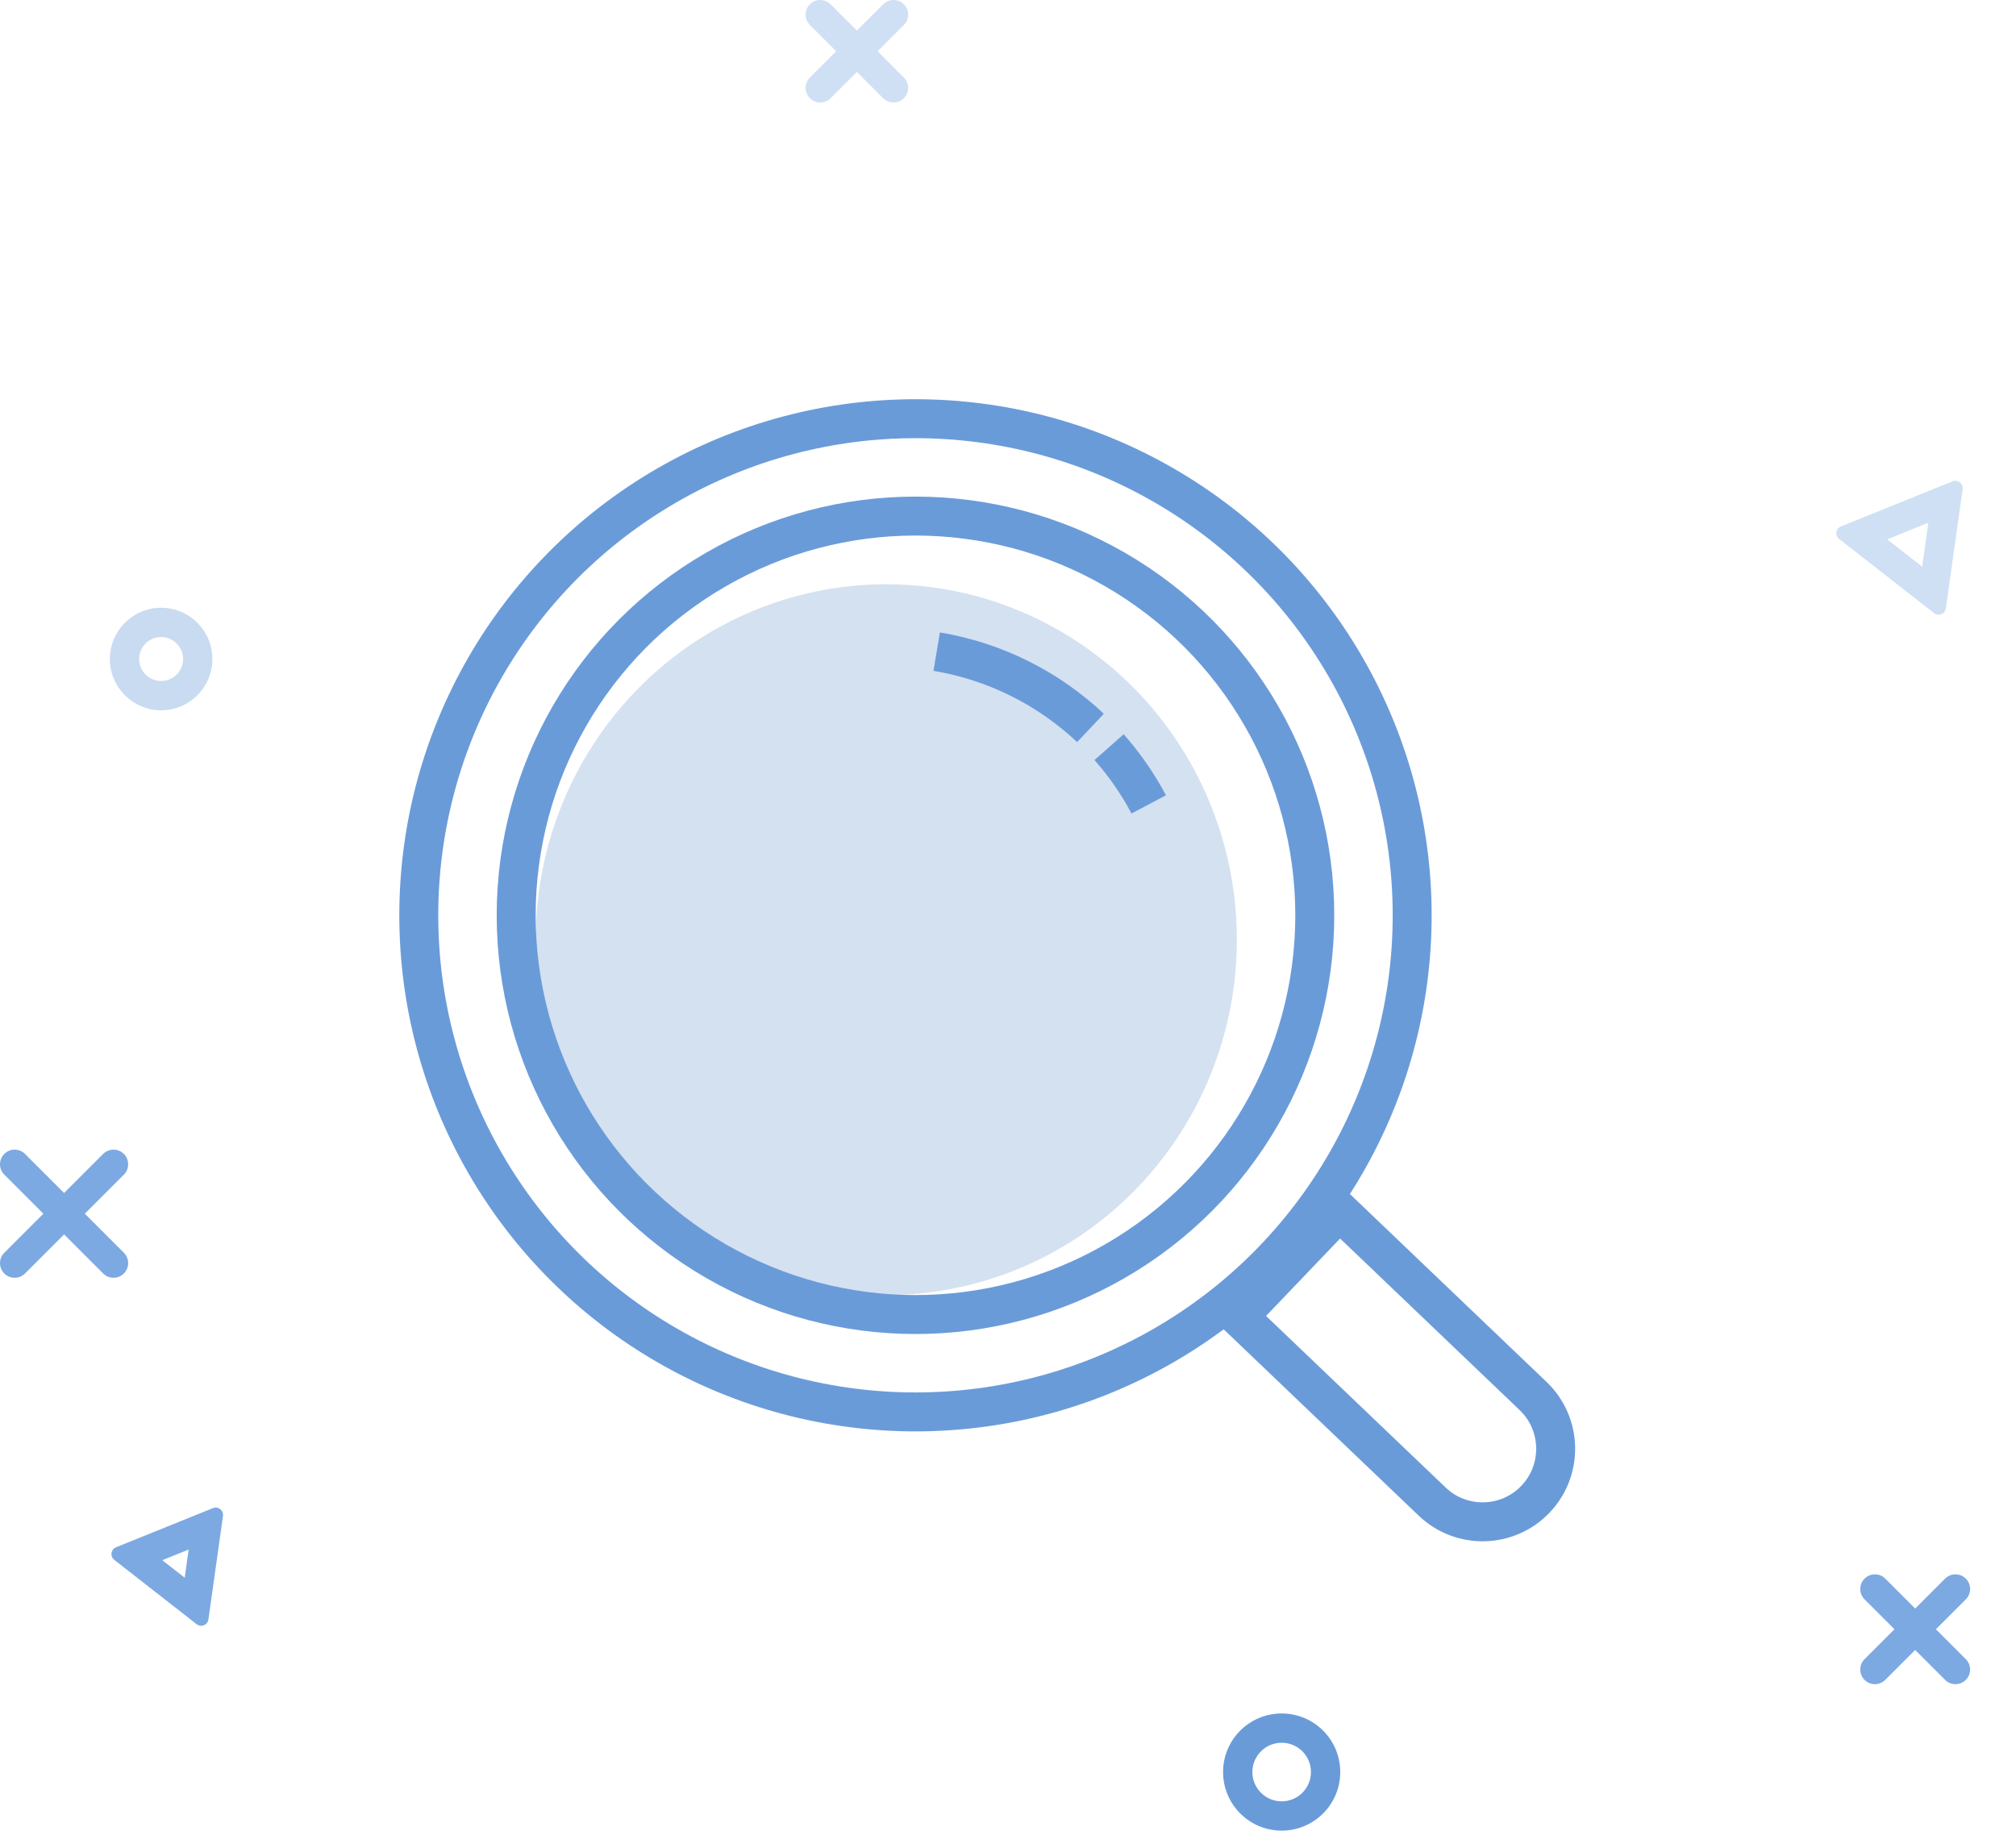<svg width="207" height="188" viewBox="0 0 207 188" fill="none" xmlns="http://www.w3.org/2000/svg">
<path fill-rule="evenodd" clip-rule="evenodd" d="M0.441 118.504C1.028 117.917 1.98 117.917 2.567 118.504L12.72 128.656C13.307 129.244 13.307 130.196 12.72 130.783C12.132 131.371 11.18 131.371 10.592 130.783L0.441 120.631C-0.147 120.044 -0.147 119.092 0.441 118.504Z" fill="#7CA9E2"/>
<path fill-rule="evenodd" clip-rule="evenodd" d="M191.448 162.12C192.036 161.533 192.988 161.533 193.575 162.12L201.847 170.392C202.435 170.98 202.435 171.932 201.847 172.519C201.26 173.107 200.308 173.107 199.72 172.519L191.448 164.247C190.861 163.66 190.861 162.708 191.448 162.12Z" fill="#7CA9E2"/>
<path fill-rule="evenodd" clip-rule="evenodd" d="M0.441 130.784C1.028 131.371 1.98 131.371 2.567 130.784L12.72 120.632C13.307 120.044 13.307 119.092 12.72 118.505C12.132 117.917 11.18 117.917 10.592 118.505L0.441 128.657C-0.147 129.244 -0.147 130.196 0.441 130.784Z" fill="#7CA9E2"/>
<path fill-rule="evenodd" clip-rule="evenodd" d="M191.448 172.519C192.036 173.107 192.988 173.107 193.575 172.519L201.847 164.247C202.435 163.66 202.435 162.708 201.847 162.12C201.26 161.533 200.308 161.533 199.72 162.12L191.448 170.392C190.861 170.98 190.861 171.932 191.448 172.519Z" fill="#7CA9E2"/>
<path opacity="0.36" fill-rule="evenodd" clip-rule="evenodd" d="M85.287 0.441C84.7 -0.147 83.748 -0.147 83.16 0.441C82.573 1.028 82.573 1.98 83.16 2.567L85.857 5.264L83.16 7.961C82.573 8.548 82.573 9.5 83.16 10.088C83.748 10.675 84.7 10.675 85.287 10.088L87.984 7.391L90.68 10.088C91.268 10.675 92.22 10.675 92.807 10.088C93.395 9.5 93.395 8.548 92.807 7.961L90.111 5.264L92.807 2.567C93.395 1.98 93.395 1.028 92.807 0.441C92.22 -0.147 91.268 -0.147 90.68 0.441L87.984 3.137L85.287 0.441Z" fill="#7CA9E2"/>
<path opacity="0.36" fill-rule="evenodd" clip-rule="evenodd" d="M16.544 69.936C17.79 69.936 18.8 68.926 18.8 67.68C18.8 66.434 17.79 65.424 16.544 65.424C15.298 65.424 14.288 66.434 14.288 67.68C14.288 68.926 15.298 69.936 16.544 69.936ZM16.544 72.944C19.451 72.944 21.808 70.587 21.808 67.68C21.808 64.773 19.451 62.416 16.544 62.416C13.637 62.416 11.28 64.773 11.28 67.68C11.28 70.587 13.637 72.944 16.544 72.944Z" fill="#6A9BD9"/>
<path fill-rule="evenodd" clip-rule="evenodd" d="M131.6 184.992C133.261 184.992 134.608 183.645 134.608 181.984C134.608 180.323 133.261 178.976 131.6 178.976C129.939 178.976 128.592 180.323 128.592 181.984C128.592 183.645 129.939 184.992 131.6 184.992ZM131.6 188C134.923 188 137.616 185.306 137.616 181.984C137.616 178.661 134.923 175.968 131.6 175.968C128.277 175.968 125.584 178.661 125.584 181.984C125.584 185.306 128.277 188 131.6 188Z" fill="#6A9BD9"/>
<path opacity="0.36" fill-rule="evenodd" clip-rule="evenodd" d="M189.023 54.063C188.486 54.28 188.385 54.996 188.841 55.353L198.592 62.971C199.048 63.327 199.719 63.056 199.8 62.483L201.522 50.23C201.602 49.657 201.032 49.211 200.496 49.428L189.023 54.063ZM197.999 53.681L193.772 55.388L197.365 58.195L197.999 53.681Z" fill="#7CA9E2"/>
<path fill-rule="evenodd" clip-rule="evenodd" d="M11.912 158.901C11.376 159.118 11.275 159.835 11.731 160.191L20.193 166.802C20.649 167.159 21.32 166.888 21.401 166.315L22.895 155.681C22.976 155.108 22.405 154.662 21.869 154.879L11.912 158.901ZM19.372 159.132L16.662 160.227L18.966 162.026L19.372 159.132Z" fill="#7CA9E2"/>
<ellipse cx="91" cy="96.5" rx="36" ry="36.5" fill="#D4E1F1"/>
<circle cx="94" cy="94" r="51" stroke="#6A9BD9" stroke-width="4"/>
<path d="M96.177 66.921C102.102 67.908 107.599 70.636 111.969 74.757" stroke="#6A9BD9" stroke-width="4"/>
<path d="M113.879 76.729C115.463 78.521 116.83 80.495 117.95 82.609" stroke="#6A9BD9" stroke-width="4"/>
<circle cx="94" cy="94" r="41" stroke="#6A9BD9" stroke-width="4"/>
<path d="M127.17 135.209L137.534 124.365L157.415 143.365C160.41 146.227 160.517 150.974 157.655 153.969C154.794 156.963 150.046 157.071 147.052 154.209L127.17 135.209Z" stroke="#6A9BD9" stroke-width="4"/>
</svg>
